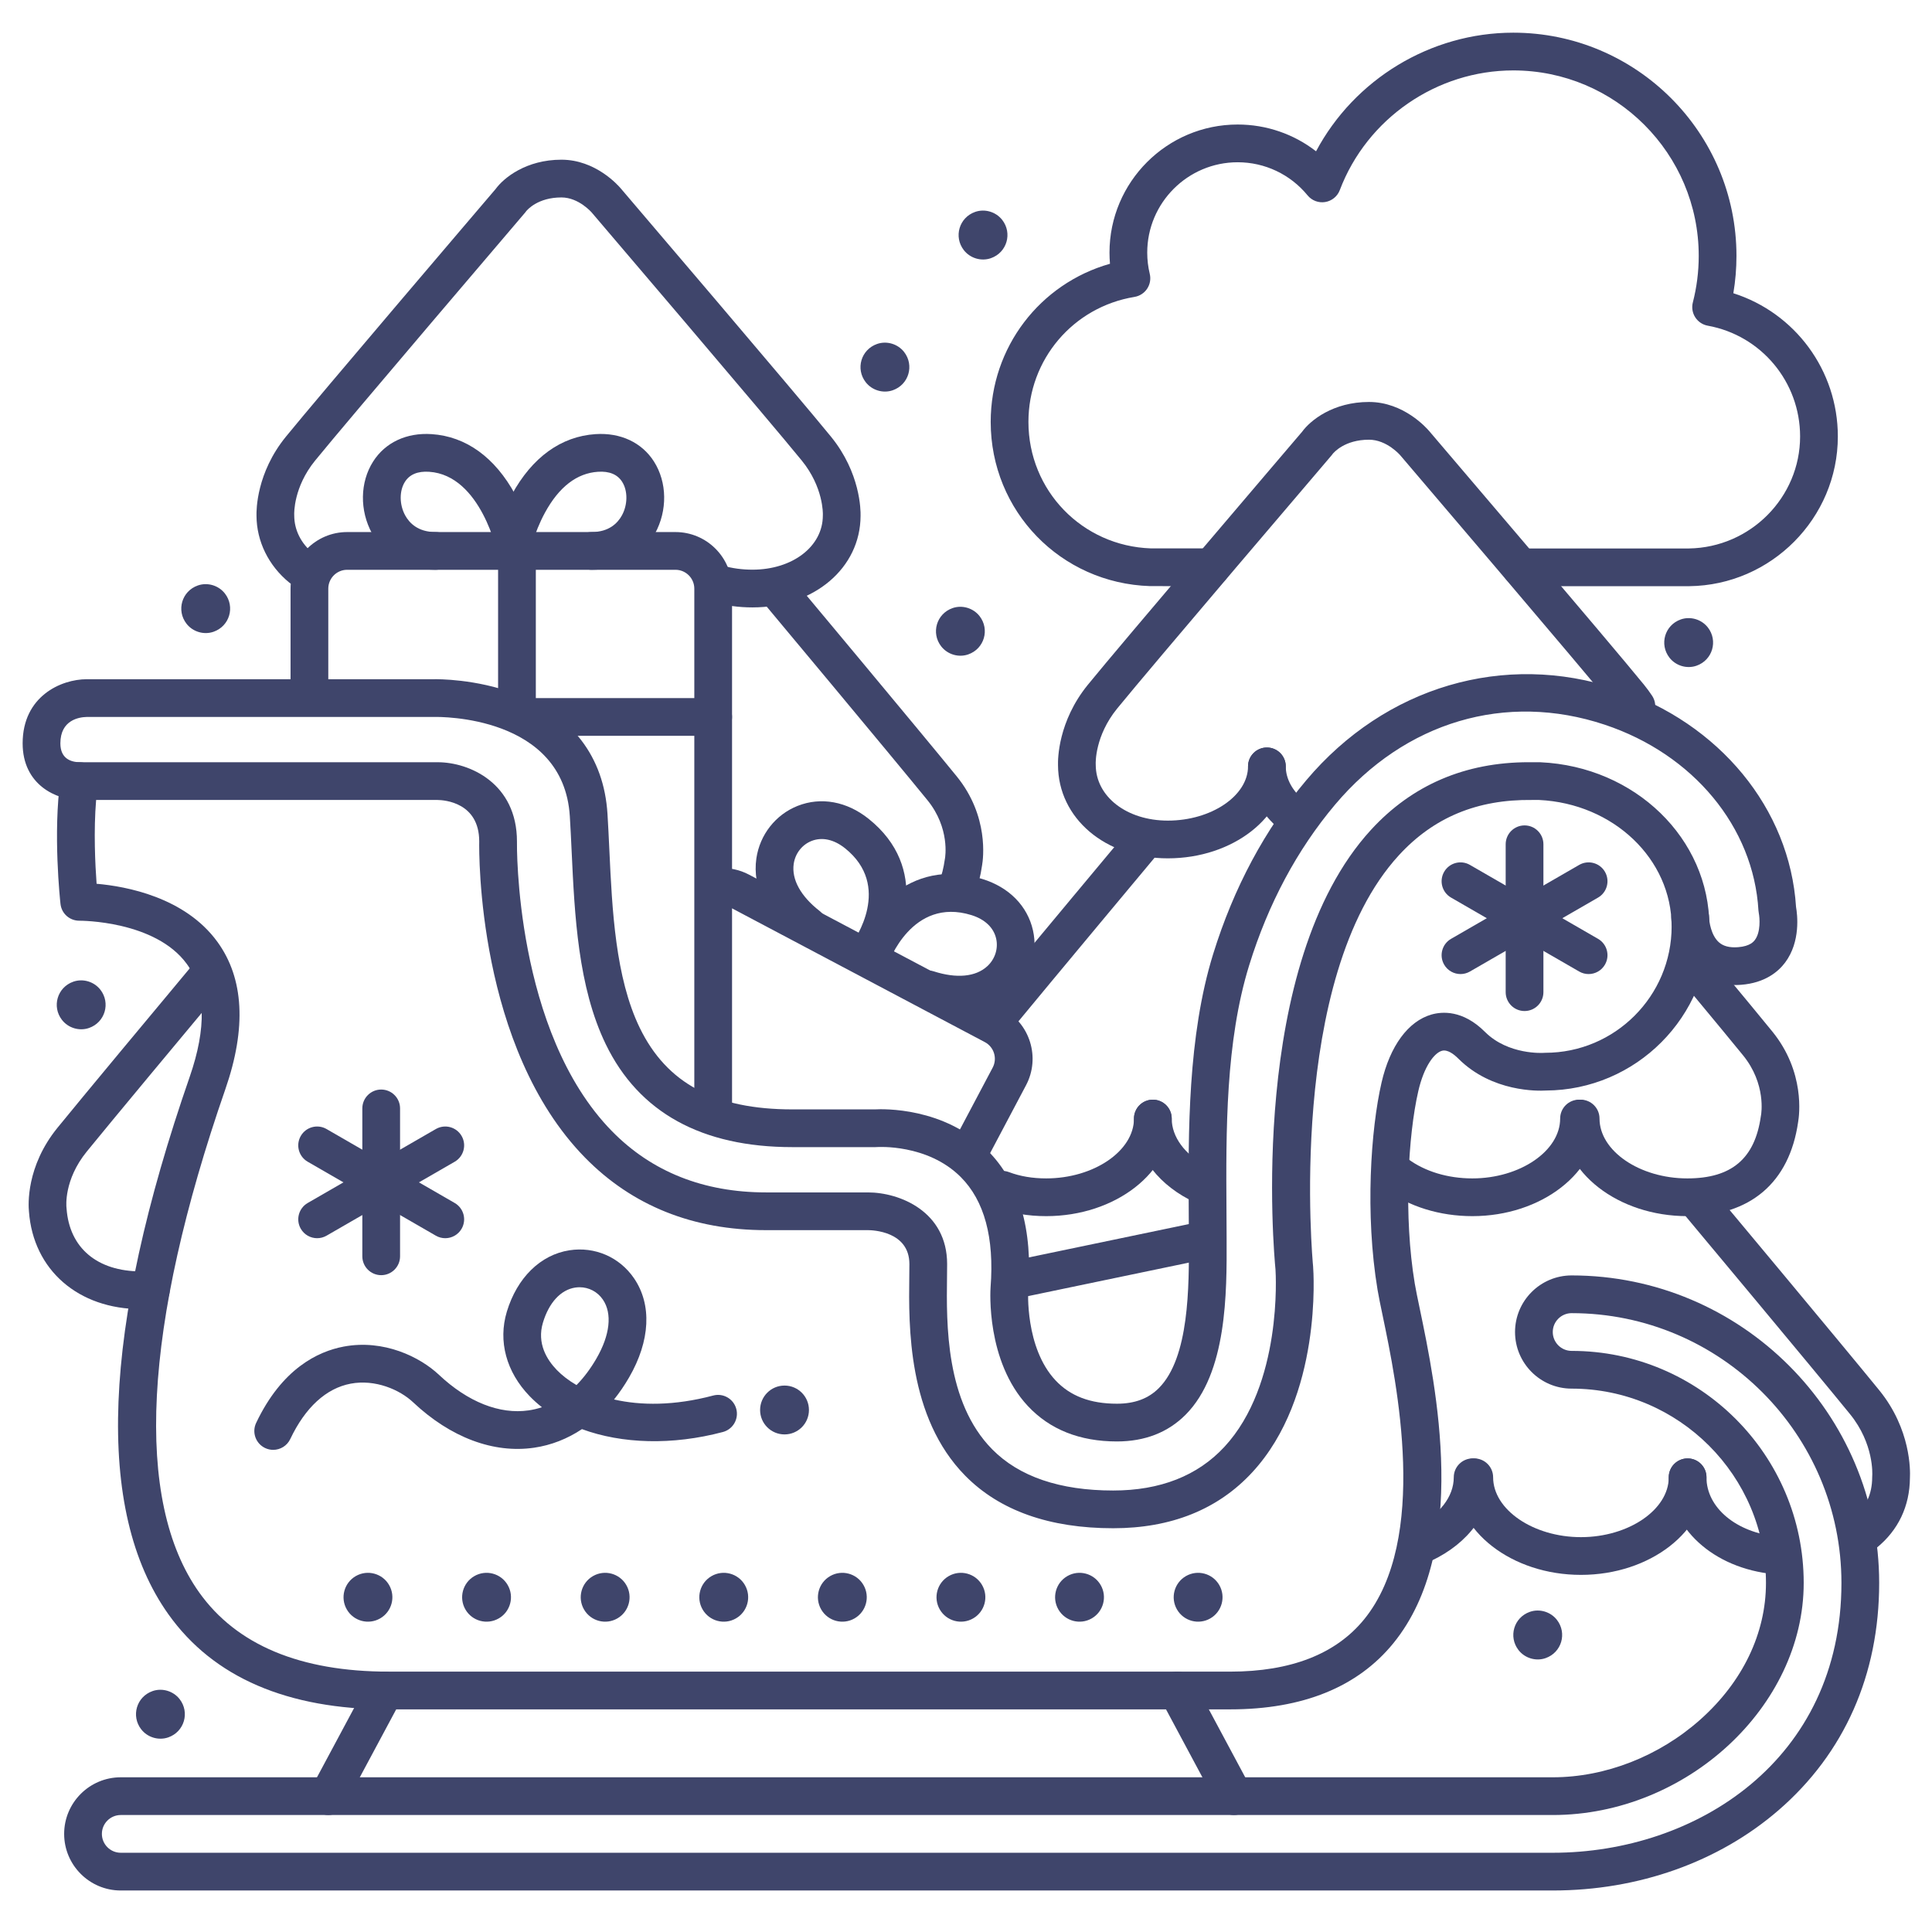 <?xml version="1.0" ?><svg enable-background="new 0 0 512 512" version="1.1" viewBox="0 0 512 512" xml:space="preserve" xmlns="http://www.w3.org/2000/svg" xmlns:xlink="http://www.w3.org/1999/xlink"><g id="Colors"><g><path d="M440.211,155.348c-6.084,0-17.133,0-37.211-0.001c-2.762,0-5-2.239-5-5c0-2.761,2.239-5,5-5l0,0    c29.2,0.002,44.205,0.001,44.599,0v0c16.281-0.252,29.446-13.542,29.446-29.679c0-14.441-10.293-26.788-24.474-29.358    c-1.368-0.248-2.57-1.054-3.319-2.225c-0.75-1.17-0.978-2.6-0.63-3.946c1.033-4.002,1.558-8.149,1.558-12.326    c0-27.102-22.049-49.151-49.15-49.151c-20.301,0-38.774,12.746-45.97,31.716c-0.633,1.668-2.106,2.873-3.867,3.161    c-1.761,0.292-3.542-0.384-4.673-1.763c-4.575-5.577-11.329-8.775-18.529-8.775c-13.214,0-23.964,10.746-23.964,23.954    c0,1.895,0.226,3.786,0.669,5.621c0.327,1.352,0.077,2.778-0.691,3.938c-0.768,1.159-1.984,1.946-3.356,2.172    c-16.284,2.679-28.104,16.61-28.104,33.124c0,18.191,14.249,32.902,32.452,33.52c0.62,0.001,5.363,0.002,10.107,0.004l5.898,0.001    c2.761,0.001,4.999,2.24,4.998,5.001c-0.001,2.761-2.239,4.999-5,4.999c-0.001,0-0.001,0-0.002,0l-5.897-0.001    c-10.227-0.003-10.229-0.003-10.347-0.007c-23.674-0.757-42.21-19.872-42.21-43.517c0-19.75,13.026-36.652,31.61-41.907    c-0.085-0.979-0.128-1.963-0.128-2.948c0-18.722,15.236-33.954,33.964-33.954c7.62,0,14.886,2.526,20.777,7.094    c10.154-19.061,30.321-31.433,52.262-31.433c32.615,0,59.15,26.535,59.15,59.151c0,3.327-0.277,6.64-0.826,9.898    c16.313,5.192,27.691,20.418,27.691,37.956c0,21.625-17.658,39.425-39.363,39.678    C447.666,155.347,447.647,155.348,440.211,155.348z" fill="#3F456B"/></g><g><path d="M199.404,160.969c-3.658,0-7.236-0.492-10.636-1.461c-2.655-0.757-4.194-3.524-3.437-6.18    c0.757-2.656,3.525-4.193,6.18-3.437c2.507,0.715,5.163,1.078,7.893,1.078c10.635,0,18.656-6.162,18.656-14.333    c0-0.085,0.002-0.171,0.007-0.257c0.008-0.25,0.169-7.245-5.583-14.319c-8.559-10.529-55.104-65.076-55.573-65.625    c-0.026-0.03-0.051-0.061-0.077-0.092c-0.008-0.009-3.437-4.021-8.045-4.021c-6.258,0-9.054,3.274-9.4,3.713    c-0.114,0.182-0.155,0.218-0.311,0.4c-0.469,0.55-47.014,55.097-55.573,65.625c-5.741,7.061-5.546,14-5.536,14.292    c0.002,0.063,0.006,0.175,0.006,0.238c0,3.848,1.785,7.423,5.025,10.065c2.14,1.745,2.46,4.895,0.715,7.035    c-1.745,2.14-4.894,2.461-7.035,0.715c-5.509-4.492-8.679-10.949-8.706-17.727c-0.045-1.545,0.001-11.371,7.77-20.927    c8.477-10.427,52.171-61.642,55.579-65.635c2.195-3.019,8.124-7.795,17.466-7.795c9.019,0,15.014,6.773,15.739,7.634    c2.068,2.423,47.096,55.194,55.715,65.796c7.788,9.579,7.854,19.466,7.816,20.961C228.015,150.547,215.71,160.969,199.404,160.969    z" fill="#3F456B"/></g><g><path d="M253.589,240.426c-0.599,0-1.206-0.108-1.798-0.336c-2.577-0.994-3.86-3.888-2.866-6.464    c0.659-1.709,1.147-3.668,1.45-5.823c0.014-0.099,0.031-0.198,0.051-0.296c0.051-0.282,1.387-8.034-4.637-15.444    c-9.237-11.363-43.584-52.475-43.93-52.888c-1.771-2.119-1.488-5.272,0.631-7.043c2.119-1.77,5.272-1.488,7.043,0.631    c0.347,0.415,34.736,41.578,44.016,52.993c8.565,10.536,7.01,21.839,6.715,23.536c-0.41,2.871-1.086,5.54-2.009,7.932    C257.489,239.208,255.596,240.426,253.589,240.426z" fill="#3F456B"/></g><g><path d="M37.388,346.931c-16.637,0-28.566-10.38-29.713-25.841c-0.171-1.685-0.809-11.928,7.567-22.231    c6.544-8.05,25.255-30.51,35.826-43.182c1.769-2.12,4.923-2.405,7.042-0.636c2.12,1.769,2.405,4.922,0.636,7.042    C48.19,274.737,29.51,297.16,23.001,305.167c-6.124,7.533-5.417,14.566-5.384,14.862c0.014,0.104,0.018,0.154,0.025,0.259    c0.745,10.421,8.126,16.643,19.745,16.643c0.756,0,1.515-0.026,2.254-0.077c2.767-0.185,5.143,1.889,5.333,4.644    c0.19,2.755-1.889,5.143-4.644,5.333C39.363,346.897,38.373,346.931,37.388,346.931z" fill="#3F456B"/></g><g><path d="M342.556,221.122c-1.107,0-2.223-0.366-3.149-1.119c-5.588-4.539-8.666-10.543-8.666-16.907    c0-2.761,2.238-5,5-5s5,2.239,5,5c0,3.294,1.766,6.542,4.971,9.145c2.144,1.741,2.47,4.89,0.729,7.033    C345.452,220.491,344.01,221.122,342.556,221.122z" fill="#3F456B"/></g><g><path d="M317.436,318.45c-0.782,0-1.576-0.184-2.316-0.572c-9.144-4.792-14.603-12.811-14.603-21.453    c0-2.761,2.238-5,5-5s5,2.239,5,5c0,4.854,3.456,9.562,9.243,12.596c2.446,1.282,3.391,4.304,2.108,6.75    C320.975,317.475,319.235,318.45,317.436,318.45z" fill="#3F456B"/></g><g><path d="M390.189,322.29c-8.612,0-16.766-2.518-22.959-7.088c-2.222-1.64-2.694-4.77-1.055-6.992    c1.639-2.222,4.77-2.694,6.992-1.054c4.486,3.311,10.531,5.134,17.021,5.134c12.613,0,23.27-7.265,23.27-15.865    c0-2.761,2.238-5,5-5s5,2.239,5,5C423.459,310.687,408.534,322.29,390.189,322.29z" fill="#3F456B"/></g><g><path d="M309.492,227.469c-16.561,0-29.057-10.611-29.108-24.7c-0.046-1.56-0.006-11.564,7.91-21.301    c8.657-10.649,53.294-62.968,56.754-67.023c2.226-3.065,8.25-7.919,17.752-7.919c9.165,0,15.258,6.888,15.99,7.757    c2.106,2.469,48.092,56.359,56.892,67.186c0.756,0.929,1.477,1.909,2.141,2.909c1.527,2.301,0.899,5.404-1.401,6.931    c-2.303,1.528-5.405,0.899-6.931-1.401c-0.486-0.732-1.013-1.448-1.566-2.129c-8.742-10.754-56.271-66.454-56.751-67.016    c-0.025-0.03-0.051-0.061-0.076-0.091c-0.01-0.011-3.54-4.146-8.297-4.146c-6.457,0-9.337,3.392-9.687,3.836    c-0.114,0.181-0.156,0.22-0.311,0.401c-0.479,0.562-48.008,56.262-56.749,67.014c-5.89,7.245-5.688,14.365-5.676,14.665    c0.003,0.063,0.006,0.175,0.006,0.239c0,8.431,8.215,14.789,19.108,14.789c11.518,0,21.248-6.582,21.248-14.373    c0-2.761,2.238-5,5-5s5,2.239,5,5C340.74,216.535,326.723,227.469,309.492,227.469z" fill="#3F456B"/></g><g><path d="M262.836,276.35c-1.119,0-2.245-0.374-3.177-1.141c-2.131-1.756-2.436-4.907-0.68-7.038    c12.863-15.614,40.403-48.577,40.68-48.908c1.771-2.118,4.924-2.402,7.043-0.631c2.119,1.771,2.401,4.924,0.631,7.043    c-0.276,0.331-27.794,33.267-40.635,48.854C265.709,275.729,264.278,276.35,262.836,276.35z" fill="#3F456B"/></g><g><path d="M277.247,322.29c-4.826,0-9.334-0.779-13.396-2.314c-2.583-0.977-3.886-3.862-2.909-6.445    c0.976-2.583,3.858-3.886,6.444-2.91c2.929,1.107,6.247,1.668,9.861,1.668c12.613,0,23.27-7.265,23.27-15.865c0-2.761,2.238-5,5-5    s5,2.239,5,5C310.517,310.687,295.592,322.29,277.247,322.29z" fill="#3F456B"/></g><g><path d="M447.159,322.29c-18.346,0-33.271-11.603-33.271-25.865c0-2.761,2.238-5,5-5s5,2.239,5,5    c0,8.6,10.656,15.865,23.271,15.865c11.709,0,17.898-5.229,19.478-16.454c0.014-0.099,0.031-0.198,0.051-0.296    c0.053-0.292,1.428-8.251-4.756-15.858c-2.64-3.247-7.468-9.096-14.35-17.386c-1.765-2.125-1.472-5.277,0.653-7.041    c2.126-1.764,5.277-1.47,7.04,0.653c6.904,8.316,11.754,14.192,14.416,17.466c8.725,10.733,7.132,22.243,6.834,23.952    C474.225,313.426,463.799,322.29,447.159,322.29z" fill="#3F456B"/></g><g><path d="M377.175,414.1c-1.876,0-3.675-1.062-4.527-2.872c-1.176-2.499-0.104-5.478,2.396-6.653    c6.399-3.012,10.22-7.902,10.22-13.081c0-2.761,2.238-5,5-5s5,2.239,5,5c0,9.152-5.967,17.424-15.962,22.128    C378.613,413.947,377.889,414.1,377.175,414.1z" fill="#3F456B"/></g><g><path d="M418.968,417.359c-18.348,0-33.275-11.603-33.275-25.865c0-2.761,2.238-5,5-5s5,2.239,5,5    c0,8.6,10.659,15.865,23.275,15.865s23.274-7.265,23.274-15.865c0-2.761,2.238-5,5-5s5,2.239,5,5    C452.242,405.756,437.315,417.359,418.968,417.359z" fill="#3F456B"/></g><g><path d="M494.178,411.312c-1.455,0-2.897-0.632-3.886-1.85c-1.74-2.145-1.412-5.293,0.733-7.033    c3.399-2.758,5.124-6.438,5.124-10.937c0-0.142,0.006-0.283,0.018-0.424c0.021-0.305,0.505-8.442-5.897-16.317    c-9.433-11.604-44.505-53.584-44.858-54.007c-1.771-2.119-1.488-5.272,0.631-7.043c2.118-1.771,5.271-1.489,7.043,0.631    c0.354,0.423,35.469,42.455,44.944,54.111c8.411,10.347,8.221,21.331,8.12,23.208c-0.043,7.484-3.093,13.893-8.825,18.543    C496.398,410.946,495.284,411.312,494.178,411.312z" fill="#3F456B"/></g><g><path d="M470.646,417.194c-0.157,0-0.315-0.007-0.476-0.022c-16.191-1.528-27.943-12.327-27.943-25.677    c0-2.761,2.238-5,5-5s5,2.239,5,5c0,8.077,7.941,14.689,18.883,15.721c2.749,0.259,4.768,2.698,4.508,5.448    C475.374,415.253,473.196,417.194,470.646,417.194z" fill="#3F456B"/></g><g><g><path d="M189,298c-2.761,0-5-2.239-5-5V156c0-2.757-2.243-5-5-5H92c-2.757,0-5,2.243-5,5v26.667     c0,2.761-2.239,5-5,5s-5-2.239-5-5V156c0-8.271,6.729-15,15-15h87c8.271,0,15,6.729,15,15v137C194,295.761,191.761,298,189,298z" fill="#3F456B"/></g><g><path d="M136.826,151.001c-2.338,0-4.426-1.647-4.898-4.026c-0.057-0.28-4.414-21.039-18.204-21.948     c-3.009-0.198-5.157,0.693-6.404,2.649c-1.527,2.396-1.504,6.059,0.058,8.907c1.105,2.015,3.396,4.417,8.031,4.417     c2.761,0,5,2.239,5,5s-2.239,5-5,5c-7.327,0-13.45-3.502-16.799-9.608c-3.34-6.091-3.231-13.585,0.278-19.091     c3.216-5.045,8.854-7.692,15.494-7.252c9.113,0.601,16.777,6.14,22.163,16.02c3.781,6.937,5.138,13.682,5.193,13.965     c0.534,2.709-1.23,5.338-3.939,5.872C137.471,150.97,137.146,151.001,136.826,151.001z" fill="#3F456B"/></g><g><path d="M135.363,151.001c-0.32,0-0.646-0.031-0.972-0.095c-2.709-0.534-4.473-3.163-3.939-5.872     c0.056-0.284,1.412-7.028,5.193-13.965c5.385-9.88,13.049-15.419,22.163-16.02c6.627-0.438,12.277,2.206,15.494,7.253     c3.509,5.506,3.619,12.999,0.278,19.09c-3.349,6.106-9.472,9.608-16.799,9.608c-2.761,0-5-2.239-5-5s2.239-5,5-5     c4.635,0,6.926-2.402,8.031-4.417c1.562-2.847,1.585-6.51,0.058-8.907c-1.247-1.956-3.402-2.849-6.403-2.649     c-5.602,0.369-10.325,4.012-14.041,10.827c-3.006,5.515-4.151,11.058-4.162,11.112     C139.794,149.35,137.704,151.001,135.363,151.001z" fill="#3F456B"/></g><g><path d="M137,191.75c-2.761,0-5-2.239-5-5V146c0-2.761,2.239-5,5-5s5,2.239,5,5v40.75     C142,189.511,139.761,191.75,137,191.75z" fill="#3F456B"/></g><g><path d="M189,195h-48.25c-2.761,0-5-2.239-5-5s2.239-5,5-5H189c2.761,0,5,2.239,5,5S191.761,195,189,195z" fill="#3F456B"/></g></g><g><g><path d="M256.627,310.793c-0.789,0-1.589-0.187-2.334-0.582c-2.441-1.292-3.373-4.317-2.082-6.758l10.859-20.525     c1.289-2.437,0.355-5.468-2.082-6.758l-67.177-35.542c-0.824-0.436-1.752-0.628-2.685-0.56c-2.751,0.204-5.152-1.86-5.358-4.614     c-0.206-2.753,1.86-5.153,4.614-5.358c2.813-0.211,5.615,0.375,8.106,1.693l67.176,35.542     c7.311,3.868,10.111,12.962,6.245,20.273l-10.859,20.525C260.153,309.826,258.42,310.793,256.627,310.793z" fill="#3F456B"/></g><g><path d="M229.506,258.496c-1.039,0-2.088-0.323-2.985-0.992c-2.209-1.648-2.668-4.772-1.028-6.985     c1.168-1.591,10.953-15.714-1.552-25.721c-2.935-2.348-6.09-3.037-8.88-1.933c-2.514,0.993-4.321,3.317-4.719,6.066     c-0.597,4.127,1.84,8.561,6.86,12.484c2.176,1.701,2.561,4.843,0.86,7.019c-1.699,2.175-4.842,2.561-7.019,0.861     c-7.851-6.136-11.714-14.08-10.599-21.794c0.909-6.289,5.102-11.629,10.942-13.936c6.177-2.44,13.031-1.192,18.802,3.426     c16.239,12.995,9.278,31.516,3.329,39.494C232.536,257.8,231.03,258.496,229.506,258.496z" fill="#3F456B"/></g><g><path d="M254.179,268.563c-3.095,0-6.388-0.535-9.776-1.62c-2.629-0.842-4.078-3.657-3.236-6.287     c0.842-2.629,3.649-4.081,6.287-3.237c6.065,1.942,11.103,1.463,14.18-1.353c2.049-1.875,2.953-4.678,2.36-7.313     c-0.659-2.928-3.001-5.149-6.594-6.254c-15.708-4.83-21.878,12.436-22.132,13.174c-0.901,2.609-3.748,3.995-6.358,3.094     s-3.996-3.748-3.095-6.358c3.25-9.406,14.644-25.58,34.524-19.467c7.064,2.173,11.952,7.136,13.41,13.616     c1.379,6.126-0.677,12.597-5.365,16.887C264.687,266.828,259.753,268.563,254.179,268.563z" fill="#3F456B"/></g></g><g><g><path d="M268.662,344.169c-2.318,0-4.398-1.622-4.89-3.981c-0.563-2.704,1.171-5.352,3.875-5.915l50.528-10.529     c2.703-0.559,5.352,1.172,5.914,3.875c0.563,2.704-1.171,5.352-3.875,5.915l-50.528,10.529     C269.343,344.135,269,344.169,268.662,344.169z" fill="#3F456B"/></g></g></g><g id="Lines"><g><g><path d="M411.5,501H32c-8.271,0-15-6.729-15-15s6.729-15,15-15h379.5c13.941,0,28.195-5.577,39.106-15.3     C461.823,445.705,468,432.849,468,419.5c0-28.397-23.103-51.5-51.5-51.5c-8.271,0-15-6.729-15-15s6.729-15,15-15     c44.939,0,81.5,36.561,81.5,81.5c0,24.31-9.219,45.133-26.66,60.219C455.474,493.442,434.222,501,411.5,501z M32,481     c-2.757,0-5,2.243-5,5s2.243,5,5,5h379.5c38.016,0,76.5-24.56,76.5-71.5c0-39.425-32.075-71.5-71.5-71.5c-2.757,0-5,2.243-5,5     s2.243,5,5,5c33.911,0,61.5,27.589,61.5,61.5c0,32.762-31.075,61.5-66.5,61.5H32z" fill="#3F456B"/></g></g><g><path d="M326,453H103c-26.834,0-46.473-8.479-58.372-25.201c-19.524-27.439-17.624-75.362,5.648-142.438    c4.494-12.955,4.242-23.008-0.75-29.881c-8.387-11.546-28.23-11.477-28.428-11.481c-2.619,0.033-4.782-1.877-5.067-4.447    c-0.084-0.761-2.046-18.797,0.02-33.259C16.402,203.83,18.512,202,21,202h95c8.441,0,21,5.593,21,21c0,0.034,0,0.068-0.001,0.102    c-0.01,0.497-0.662,50.329,25.201,76.694C172.748,310.548,186.475,316,203,316h27c8.441,0,21,5.06,21,19    c0,1.041-0.015,2.195-0.03,3.447c-0.158,12.373-0.422,33.082,11.979,45.642C270.098,391.329,280.881,395,295,395    c12.445,0,22.363-3.891,29.476-11.564c15.367-16.577,13.627-45.738,13.542-47.011c-0.413-4.203-7.425-80.813,25.311-116.511    c10.906-11.893,24.968-17.919,41.802-17.919c0.312,0,0.622,0.002,0.936,0.006l1.935,0c0.076,0,0.151,0.002,0.228,0.005    C433.333,203.146,453,222.251,453,245.5c0,23.927-19.42,43.405-43.326,43.5c-1.991,0.123-14.278,0.467-23.209-8.464    c-1.173-1.173-2.879-2.482-4.353-2.062c-2.017,0.579-4.728,4.096-6.24,10.65c-2.727,11.815-3.925,33.145-0.94,51.054    c0.261,1.562,0.736,3.841,1.287,6.479c4.324,20.727,13.324,63.856-6.938,88.782C359.81,447.092,345.247,453,326,453z     M25.599,234.206c7.814,0.681,23.407,3.543,32.018,15.397c7.028,9.675,7.737,22.808,2.107,39.035    c-21.837,62.943-24.24,109.06-6.947,133.362C62.69,435.935,79.588,443,103,443h223c16.09,0,28.041-4.666,35.521-13.869    c17.261-21.233,8.604-62.717,4.908-80.431c-0.597-2.858-1.068-5.116-1.361-6.878c-3.349-20.088-1.798-42.564,1.06-54.946    c2.233-9.678,7.055-16.244,13.228-18.014c2.778-0.797,8.317-1.26,14.18,4.603c6.178,6.178,15.437,5.559,15.531,5.555    c0.145-0.013,0.289-0.019,0.434-0.019c18.472,0,33.5-15.028,33.5-33.5c0-17.857-15.416-32.553-35.117-33.5H406    c-14.522-0.183-26.065,4.605-35.292,14.662c-29.93,32.62-22.809,108.083-22.732,108.842c0.003,0.035,0.007,0.071,0.009,0.106    c0.109,1.398,2.462,34.475-16.14,54.586C322.76,400.02,310.363,405,295,405c-16.893,0-30.07-4.672-39.167-13.885    c-15.338-15.534-15.028-39.773-14.862-52.795c0.015-1.205,0.029-2.317,0.029-3.319c0-8.748-9.874-9-11-9h-27    c-19.326,0-35.464-6.47-47.967-19.23c-28.588-29.177-28.086-80.872-28.033-83.813c-0.026-10.275-9.195-10.93-11.035-10.957H25.472    C24.789,220.213,25.224,229.108,25.599,234.206z" fill="#3F456B"/></g><g><path d="M86.996,481.001c-0.797,0-1.605-0.191-2.357-0.594c-2.434-1.304-3.35-4.334-2.046-6.769l15-28    c1.304-2.434,4.334-3.35,6.769-2.046c2.434,1.304,3.35,4.334,2.046,6.769l-15,28C90.506,480.043,88.78,481.001,86.996,481.001z" fill="#3F456B"/></g><g><path d="M327.004,481.001c-1.784,0-3.51-0.957-4.411-2.64l-15-28c-1.304-2.435-0.388-5.465,2.046-6.769    c2.436-1.305,5.465-0.388,6.769,2.046l15,28c1.304,2.435,0.388,5.465-2.046,6.769C328.609,480.81,327.801,481.001,327.004,481.001    z" fill="#3F456B"/></g><g><path d="M296,382c-9.857,0-17.808-3.167-23.628-9.412c-11.098-11.907-9.915-30.647-9.859-31.439    c1.011-13.147-1.651-22.97-7.91-29.229c-8.852-8.852-22.09-7.946-22.219-7.935c-0.128,0.01-0.256,0.015-0.384,0.015h-22    c-24.04,0-40.677-9.165-49.45-27.238c-7.375-15.193-8.267-34.252-9.054-51.067c-0.153-3.278-0.298-6.374-0.486-9.383    c-1.672-26.756-34.502-26.341-35.891-26.313C115.083,190,115.037,190,115,190H23c-2.071,0.043-7,0.812-7,7    c0,4.027,2.751,4.942,5.059,5c2.761,0,4.971,2.238,4.971,5c0,2.762-2.269,5-5.03,5c-6.03,0-15-3.995-15-15    c0-12.473,10.167-17,17-17h91.949c1.051-0.021,11.13-0.092,21.557,3.818c15.068,5.65,23.535,16.671,24.484,31.87    c0.193,3.087,0.34,6.221,0.495,9.539c0.742,15.854,1.583,33.823,8.061,47.167C176.701,287.135,189.555,294,210,294h21.842    c2.193-0.124,18.357-0.625,29.832,10.849c8.417,8.417,12.055,20.877,10.812,37.034c-0.007,0.108-0.901,15.233,7.232,23.919    c3.904,4.17,9.23,6.197,16.282,6.197c4.702,0,8.336-1.354,11.109-4.138c8.08-8.112,8.006-26.919,7.957-39.365l-0.006-1.589    c-0.006-2-0.019-4.046-0.031-6.132c-0.127-20.555-0.284-46.135,6.47-67.943c5.453-17.605,13.756-33.101,24.679-46.056    c20.953-24.851,52.466-34.129,82.247-24.212c27.267,9.079,45.896,31.749,47.547,57.813c0.348,1.952,1.259,9.143-2.881,14.685    c-1.814,2.431-5.319,5.432-11.707,5.923c-6.392,0.495-10.429-1.886-12.691-3.968c-5.563-5.122-5.771-13-5.776-13.881    c-0.017-2.761,2.208-5.014,4.97-5.03c2.755-0.021,5.014,2.208,5.03,4.97c0.025,1.186,0.538,4.761,2.577,6.609    c1.179,1.069,2.857,1.503,5.123,1.33c3.183-0.245,4.134-1.501,4.446-1.914c1.589-2.098,1.276-5.914,1.042-7.085    c-0.046-0.229-0.083-0.495-0.097-0.728c-1.274-22.093-17.267-41.419-40.742-49.236c-26.204-8.725-52.909-0.81-71.443,21.171    c-10.055,11.926-17.716,26.248-22.771,42.568c-6.298,20.333-6.151,44.022-6.022,64.923c0.013,2.098,0.025,4.155,0.031,6.166    l0.006,1.578c0.056,14.099,0.14,35.406-10.872,46.461C309.515,379.618,303.393,382,296,382z" fill="#3F456B"/></g><g><g><g><path d="M91.909,426.525c-1.788-3.096-0.728-7.054,2.369-8.842c3.095-1.787,7.054-0.727,8.841,2.369      c1.787,3.095,0.727,7.054-2.369,8.842C97.654,430.682,93.697,429.62,91.909,426.525z" fill="#3F456B"/></g></g><g><g><path d="M123.338,426.525c-1.788-3.096-0.728-7.054,2.369-8.842c3.095-1.787,7.054-0.727,8.841,2.369      c1.787,3.095,0.727,7.054-2.369,8.842C129.083,430.682,125.125,429.62,123.338,426.525z" fill="#3F456B"/></g></g><g><g><path d="M154.767,426.525c-1.788-3.096-0.728-7.054,2.369-8.842c3.095-1.787,7.054-0.727,8.841,2.369      c1.787,3.095,0.727,7.054-2.369,8.842C160.511,430.682,156.554,429.62,154.767,426.525z" fill="#3F456B"/></g></g><g><g><path d="M186.195,426.525c-1.788-3.096-0.728-7.054,2.369-8.842c3.095-1.787,7.054-0.727,8.841,2.369      c1.787,3.095,0.727,7.054-2.369,8.842C191.94,430.682,187.982,429.62,186.195,426.525z" fill="#3F456B"/></g></g><g><g><path d="M217.624,426.525c-1.788-3.096-0.728-7.054,2.369-8.842c3.095-1.787,7.054-0.727,8.841,2.369      c1.787,3.095,0.727,7.054-2.369,8.842C223.368,430.682,219.411,429.62,217.624,426.525z" fill="#3F456B"/></g></g><g><g><path d="M249.052,426.525c-1.788-3.096-0.728-7.054,2.369-8.842c3.095-1.787,7.054-0.727,8.841,2.369      c1.787,3.095,0.727,7.054-2.369,8.842C254.797,430.682,250.839,429.62,249.052,426.525z" fill="#3F456B"/></g></g><g><g><path d="M280.481,426.525c-1.788-3.096-0.728-7.054,2.369-8.842c3.095-1.787,7.054-0.727,8.841,2.369      c1.787,3.095,0.727,7.054-2.369,8.842C286.226,430.682,282.268,429.62,280.481,426.525z" fill="#3F456B"/></g></g><g><g><path d="M311.909,426.525c-1.788-3.096-0.728-7.054,2.369-8.842c3.095-1.787,7.054-0.727,8.841,2.369      c1.787,3.095,0.727,7.054-2.369,8.842C317.654,430.682,313.697,429.62,311.909,426.525z" fill="#3F456B"/></g></g></g><g><g><path d="M214.379,373.662c0,3.575-2.896,6.473-6.473,6.473c-3.574,0-6.473-2.898-6.473-6.473     c0-3.575,2.898-6.474,6.473-6.474C211.482,367.189,214.379,370.087,214.379,373.662z" fill="#3F456B"/></g><g><g><path d="M72.397,384.226c-0.719,0-1.449-0.155-2.141-0.484c-2.495-1.185-3.557-4.167-2.372-6.661      c6.832-14.389,16.382-18.938,23.19-20.22c10.648-2.004,20.258,2.774,25.253,7.476c7.653,7.204,16.096,10.55,23.779,9.428      c1.198-0.175,2.368-0.455,3.51-0.836c-1.159-0.909-2.246-1.884-3.25-2.924c-6.205-6.417-8.411-14.579-6.051-22.395      c2.718-9.004,8.919-15.087,16.59-16.271c6.724-1.039,13.279,1.805,17.116,7.419c4.785,7,4.309,16.576-1.306,26.271      c-1.222,2.11-2.557,4.062-3.993,5.848c7.052,1.611,15.919,1.706,26.284-1.047c2.667-0.708,5.407,0.88,6.116,3.549      s-0.88,5.407-3.549,6.116c-13.416,3.563-26.74,3.148-37.35-0.759c-3.89,2.586-8.161,4.263-12.668,4.922      c-10.764,1.579-22.158-2.7-32.082-12.042c-3.545-3.337-10.036-6.155-16.548-4.93c-6.492,1.223-12.028,6.3-16.008,14.682      C76.062,383.172,74.268,384.226,72.397,384.226z M153.602,341.132c-0.387,0-0.778,0.03-1.171,0.09      c-3.828,0.591-6.941,3.973-8.543,9.279c-1.666,5.519,1.074,9.872,3.667,12.553c1.361,1.408,3.111,2.777,5.223,4.004      c1.933-1.956,3.703-4.309,5.284-7.039c3.608-6.231,4.229-11.923,1.704-15.618C158.345,342.324,156.055,341.132,153.602,341.132z      " fill="#3F456B"/></g></g></g><g><g><path d="M101.021,337.933c-2.761,0-5-2.239-5-5v-39.192c0-2.761,2.239-5,5-5s5,2.239,5,5v39.192     C106.021,335.694,103.783,337.933,101.021,337.933z" fill="#3F456B"/></g><g><path d="M117.995,328.136c-0.848,0-1.707-0.216-2.494-0.67l-33.958-19.596c-2.392-1.38-3.212-4.438-1.832-6.83     c1.38-2.392,4.437-3.214,6.83-1.832l33.958,19.596c2.392,1.38,3.212,4.438,1.832,6.83     C121.405,327.238,119.724,328.136,117.995,328.136z" fill="#3F456B"/></g><g><path d="M84.047,328.136c-1.729,0-3.41-0.897-4.335-2.502c-1.38-2.392-0.56-5.449,1.832-6.83l33.958-19.596     c2.392-1.381,5.45-0.56,6.83,1.832c1.38,2.392,0.56,5.449-1.832,6.83l-33.958,19.596     C85.754,327.919,84.895,328.136,84.047,328.136z" fill="#3F456B"/></g></g><g><g><path d="M404.021,267.933c-2.762,0-5-2.239-5-5v-39.192c0-2.761,2.238-5,5-5s5,2.239,5,5v39.192     C409.021,265.694,406.783,267.933,404.021,267.933z" fill="#3F456B"/></g><g><path d="M420.995,258.136c-0.848,0-1.707-0.216-2.494-0.67l-33.957-19.596c-2.392-1.38-3.212-4.438-1.832-6.83     c1.381-2.392,4.437-3.213,6.83-1.832l33.957,19.596c2.392,1.38,3.212,4.438,1.832,6.83     C424.404,257.238,422.724,258.136,420.995,258.136z" fill="#3F456B"/></g><g><path d="M387.048,258.136c-1.729,0-3.409-0.897-4.336-2.502c-1.38-2.392-0.56-5.449,1.832-6.83l33.957-19.596     c2.392-1.38,5.448-0.56,6.83,1.832c1.38,2.392,0.56,5.449-1.832,6.83l-33.957,19.596     C388.755,257.919,387.896,258.136,387.048,258.136z" fill="#3F456B"/></g></g><g><g><path d="M249.417,171.28c-2.719-3.513-1.25-8.627,3.01-10.123c2.567-0.902,5.506-0.019,7.176,2.128     c2.734,3.516,1.26,8.65-3.014,10.14C254.02,174.321,251.082,173.432,249.417,171.28z" fill="#3F456B"/></g></g><g><g><path d="M255.417,66.28c-2.719-3.513-1.25-8.627,3.01-10.123c2.567-0.902,5.506-0.019,7.176,2.128     c2.734,3.516,1.26,8.65-3.014,10.14C260.02,69.321,257.082,68.432,255.417,66.28z" fill="#3F456B"/></g></g><g><g><path d="M16.417,270.28c-2.719-3.513-1.25-8.627,3.01-10.123c2.567-0.902,5.506-0.019,7.176,2.128     c2.734,3.516,1.26,8.65-3.014,10.14C21.02,273.321,18.082,272.432,16.417,270.28z" fill="#3F456B"/></g></g><g><g><path d="M37.417,458.28c-2.719-3.513-1.25-8.627,3.01-10.123c2.567-0.902,5.506-0.019,7.176,2.128     c2.734,3.516,1.26,8.65-3.014,10.14C42.02,461.321,39.082,460.432,37.417,458.28z" fill="#3F456B"/></g></g><g><g><path d="M402.417,437.28c-2.719-3.513-1.25-8.627,3.01-10.123c2.567-0.902,5.506-0.019,7.176,2.128     c2.734,3.516,1.26,8.65-3.014,10.14C407.02,440.321,404.082,439.432,402.417,437.28z" fill="#3F456B"/></g></g><g><g><path d="M229.417,101.28c-2.719-3.513-1.25-8.627,3.01-10.123c2.567-0.902,5.506-0.019,7.176,2.128     c2.734,3.516,1.26,8.65-3.014,10.14C234.02,104.321,231.082,103.432,229.417,101.28z" fill="#3F456B"/></g></g><g><g><path d="M442.417,174.28c-2.719-3.513-1.25-8.627,3.01-10.123c2.567-0.902,5.506-0.019,7.176,2.128     c2.734,3.516,1.26,8.65-3.014,10.14C447.02,177.321,444.082,176.432,442.417,174.28z" fill="#3F456B"/></g></g><g><g><path d="M49.417,165.28c-2.719-3.513-1.25-8.627,3.01-10.123c2.567-0.902,5.506-0.019,7.176,2.128     c2.734,3.516,1.26,8.65-3.014,10.14C54.02,168.321,51.082,167.432,49.417,165.28z" fill="#3F456B"/></g></g></g></svg>